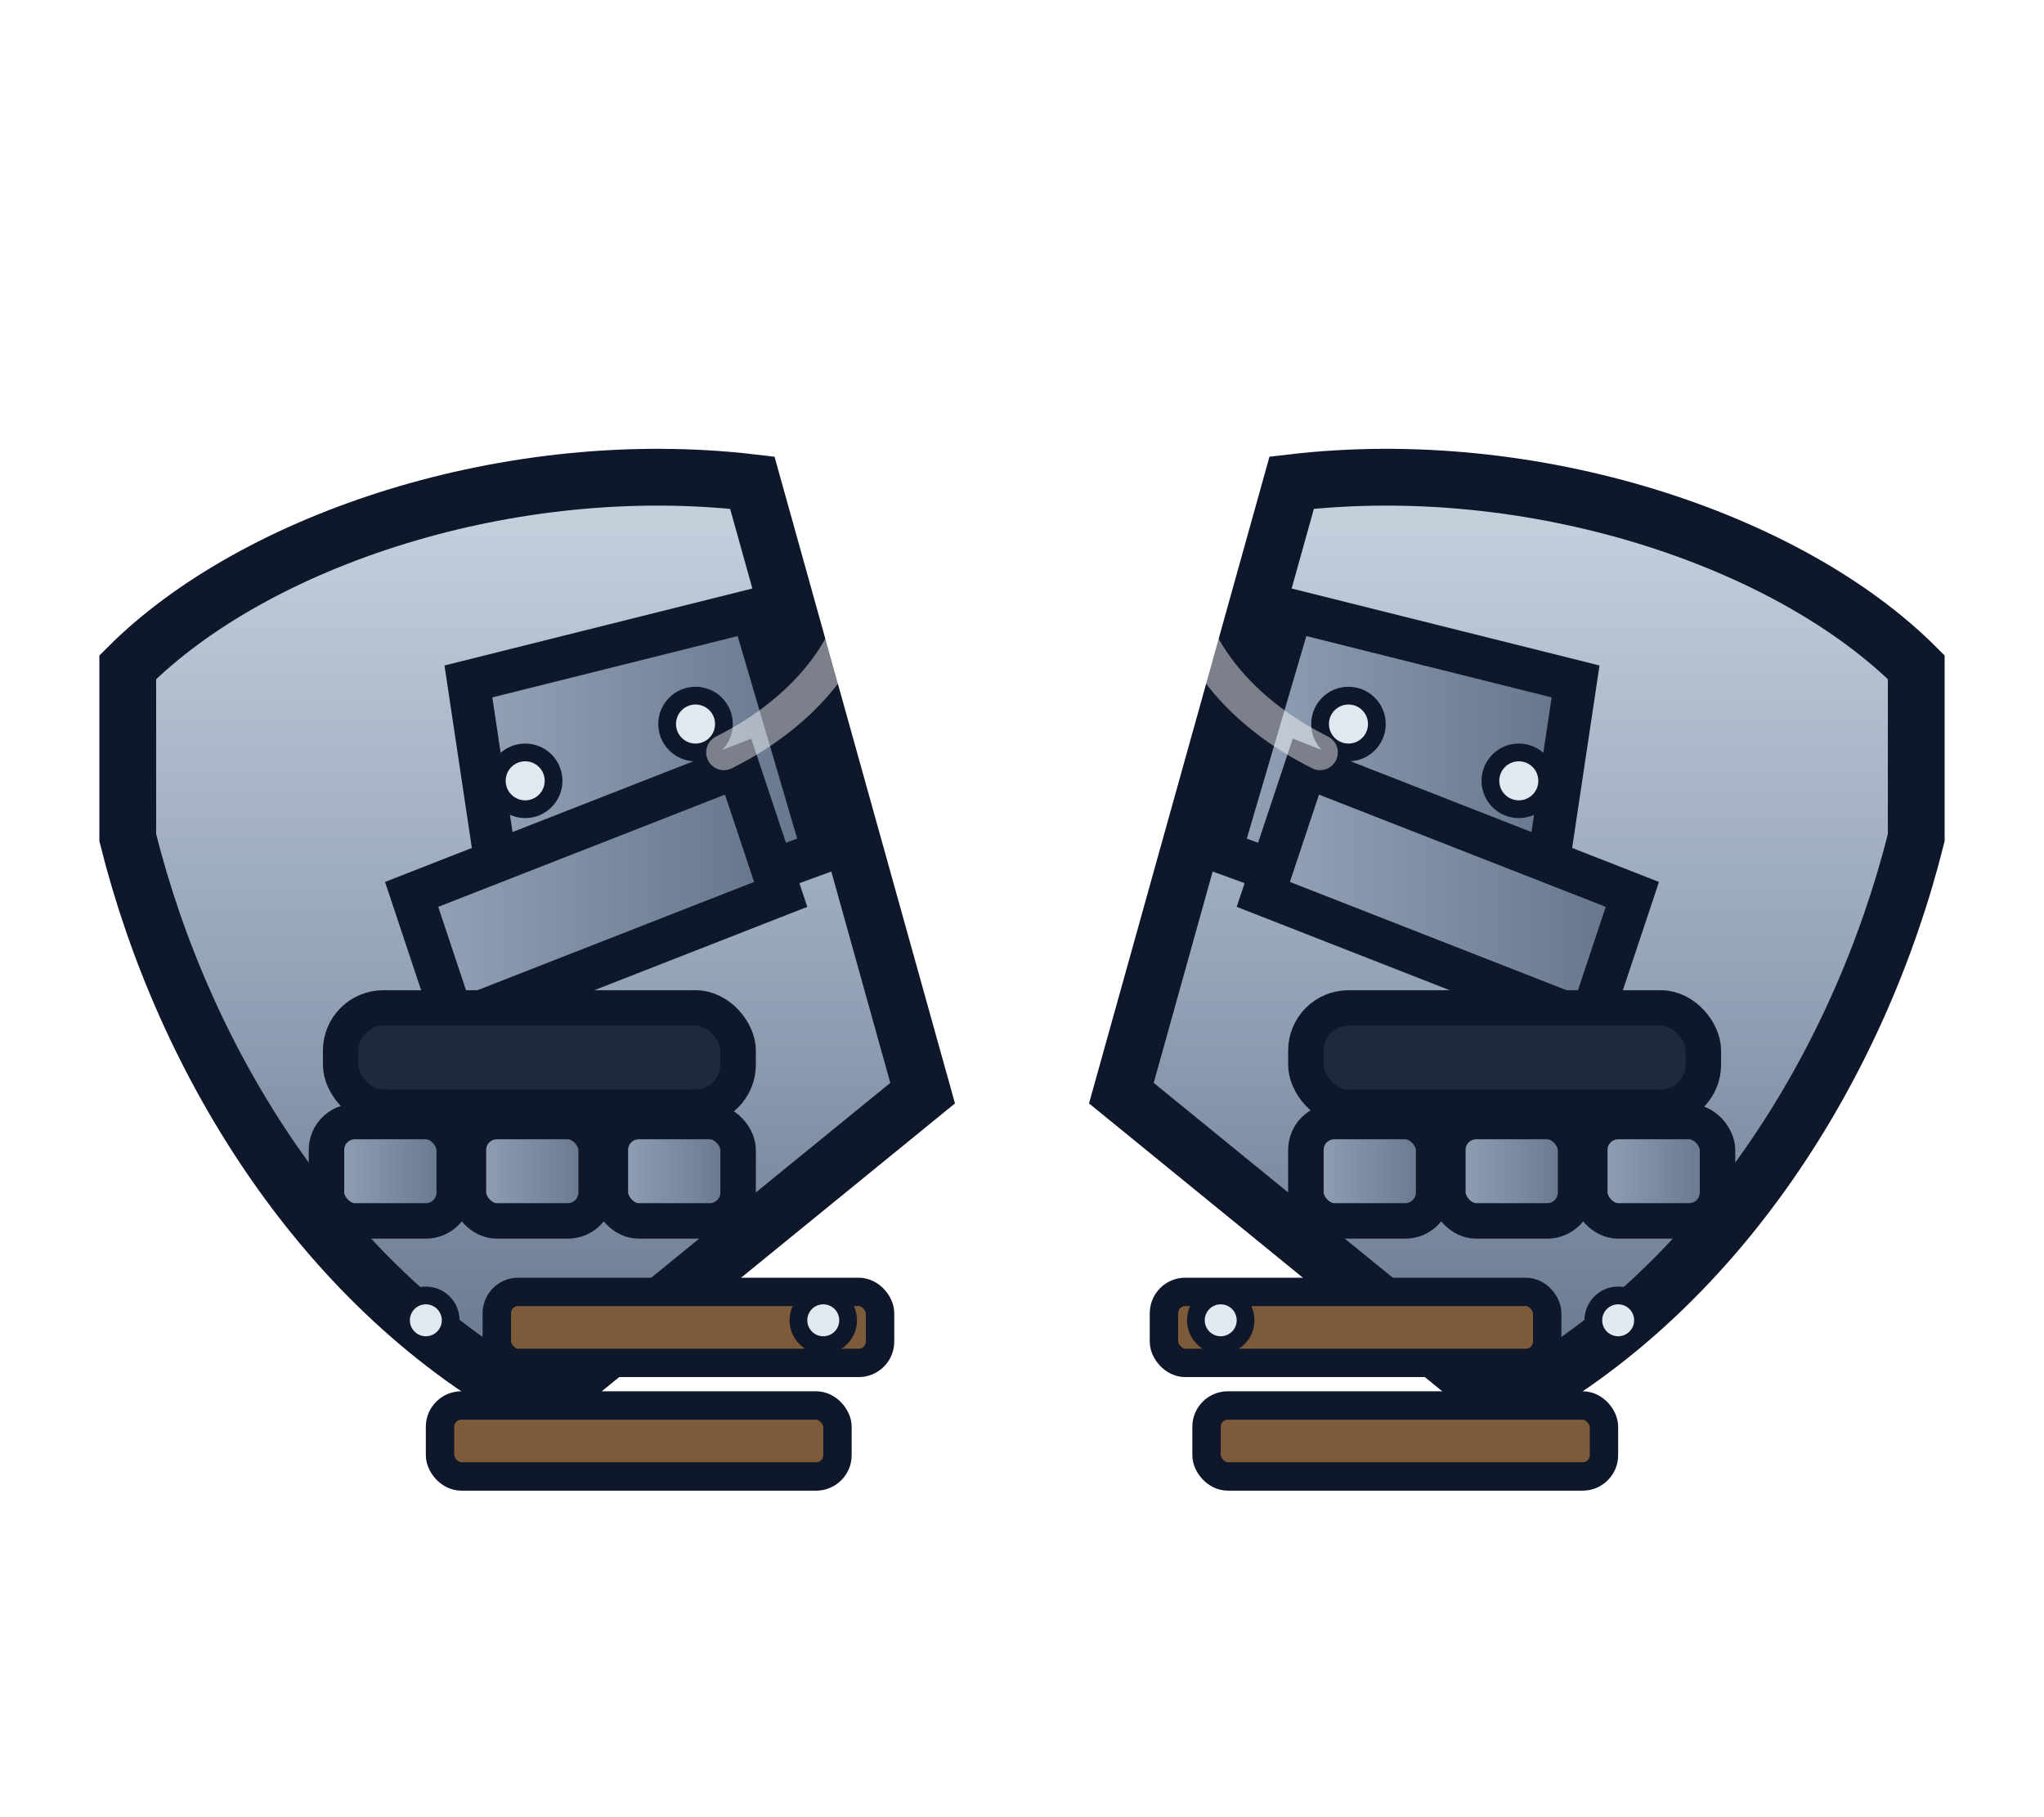 <svg xmlns="http://www.w3.org/2000/svg" viewBox="0 0 288 256" role="img" aria-labelledby="title desc">
  <title id="title">Gauntlets Icon</title>
  <desc id="desc">Paired metal gauntlets with knuckle plates, leather straps, and rivets.</desc>

  <style>
    :root{
      --stroke:#0f172a;      /* outline */
      --metal1:#cbd5e1;      /* steel light */
      --metal2:#94a3b8;      /* mid */
      --metal3:#64748b;      /* dark */
      --leather:#7c5a3a;     /* straps */
      --accent:#1e293b;      /* joints/vents */
      --rivet:#e2e8f0;       /* rivets */
      --shine:#ffffff;       /* highlights */
      --tint:transparent;    /* rarity overlay (rgba(...,.18)) */
      --glow:#60a5fa;        /* soft glow */
    }
  </style>

  <defs>
    <linearGradient id="steelV" x1="0" y1="0" x2="0" y2="1">
      <stop offset="0%"  stop-color="#cbd5e1"/>
      <stop offset="55%" stop-color="#94a3b8"/>
      <stop offset="100%" stop-color="#64748b"/>
    </linearGradient>
    <linearGradient id="steelH" x1="0" y1="0" x2="1" y2="0">
      <stop offset="0%"  stop-color="#94a3b8"/>
      <stop offset="100%" stop-color="#64748b"/>
    </linearGradient>
    <filter id="softGlow" x="-40%" y="-40%" width="180%" height="180%">
      <feDropShadow dx="0" dy="0" stdDeviation="7" flood-color="#60a5fa" flood-opacity="0.45"/>
    </filter>
    <clipPath id="clipPair">
      <path d="M18 94c18-18 54-30 88-26l24 86-54 44C46 182 26 150 18 118z"/>
      <path d="M270 94c-18-18-54-30-88-26l-24 86 54 44c30-16 50-48 58-80z"/>
    </clipPath>
  </defs>

  <!-- Left gauntlet -->
  <g filter="url(#softGlow)">
    <!-- Palm/forearm plate -->
    <path d="M18 94c18-18 54-30 88-26l24 86-54 44C46 182 26 150 18 118z"
          fill="url(#steelV)" stroke="#0f172a" stroke-width="8"/>
    <!-- Back-of-hand segmented plates -->
    <path d="M66 96l40-10 10 34-44 16z" fill="url(#steelH)" stroke="#0f172a" stroke-width="6"/>
    <path d="M58 126l46-18 6 18-46 18z" fill="url(#steelH)" stroke="#0f172a" stroke-width="6"/>
    <!-- Knuckle bar -->
    <rect x="48" y="142" width="56" height="14" rx="6" fill="#1e293b" stroke="#0f172a" stroke-width="5"/>
    <!-- Finger caps -->
    <g fill="url(#steelH)" stroke="#0f172a" stroke-width="5">
      <rect x="46" y="158" width="18" height="14" rx="4"/>
      <rect x="66" y="158" width="18" height="14" rx="4"/>
      <rect x="86" y="158" width="18" height="14" rx="4"/>
    </g>
    <!-- Leather straps -->
    <g fill="#7c5a3a" stroke="#0f172a" stroke-width="4">
      <rect x="70" y="182" width="54" height="10" rx="3"/>
      <rect x="62" y="198" width="56" height="10" rx="3"/>
    </g>
  </g>

  <!-- Right gauntlet -->
  <g filter="url(#softGlow)">
    <path d="M270 94c-18-18-54-30-88-26l-24 86 54 44c30-16 50-48 58-80z"
          fill="url(#steelV)" stroke="#0f172a" stroke-width="8"/>
    <path d="M222 96l-40-10-10 34 44 16z" fill="url(#steelH)" stroke="#0f172a" stroke-width="6"/>
    <path d="M230 126l-46-18-6 18 46 18z" fill="url(#steelH)" stroke="#0f172a" stroke-width="6"/>
    <rect x="184" y="142" width="56" height="14" rx="6" fill="#1e293b" stroke="#0f172a" stroke-width="5"/>
    <g fill="url(#steelH)" stroke="#0f172a" stroke-width="5">
      <rect x="224" y="158" width="18" height="14" rx="4"/>
      <rect x="204" y="158" width="18" height="14" rx="4"/>
      <rect x="184" y="158" width="18" height="14" rx="4"/>
    </g>
    <g fill="#7c5a3a" stroke="#0f172a" stroke-width="4">
      <rect x="164" y="182" width="54" height="10" rx="3"/>
      <rect x="170" y="198" width="56" height="10" rx="3"/>
    </g>
  </g>

  <!-- Rivets -->
  <g fill="#e2e8f0" stroke="#0f172a" stroke-width="2.5">
    <circle cx="74" cy="110" r="4"/><circle cx="98" cy="102" r="4"/>
    <circle cx="214" cy="110" r="4"/><circle cx="190" cy="102" r="4"/>
    <circle cx="60" cy="186" r="3.5"/><circle cx="116" cy="186" r="3.5"/>
    <circle cx="172" cy="186" r="3.5"/><circle cx="228" cy="186" r="3.5"/>
  </g>

  <!-- Rarity tint overlay -->
  <g clip-path="url(#clipPair)">
    <rect x="0" y="0" width="288" height="256" fill="transparent"/>
  </g>

  <!-- Highlights -->
  <path d="M140 78c0-16-18-26-34-24 10 6 16 14 16 24 0 12-8 22-20 28"
        fill="none" stroke="#ffffff" stroke-width="5" opacity="0.45" stroke-linecap="round"/>
  <path d="M148 78c0-16 18-26 34-24-10 6-16 14-16 24 0 12 8 22 20 28"
        fill="none" stroke="#ffffff" stroke-width="5" opacity="0.45" stroke-linecap="round"/>
</svg>
